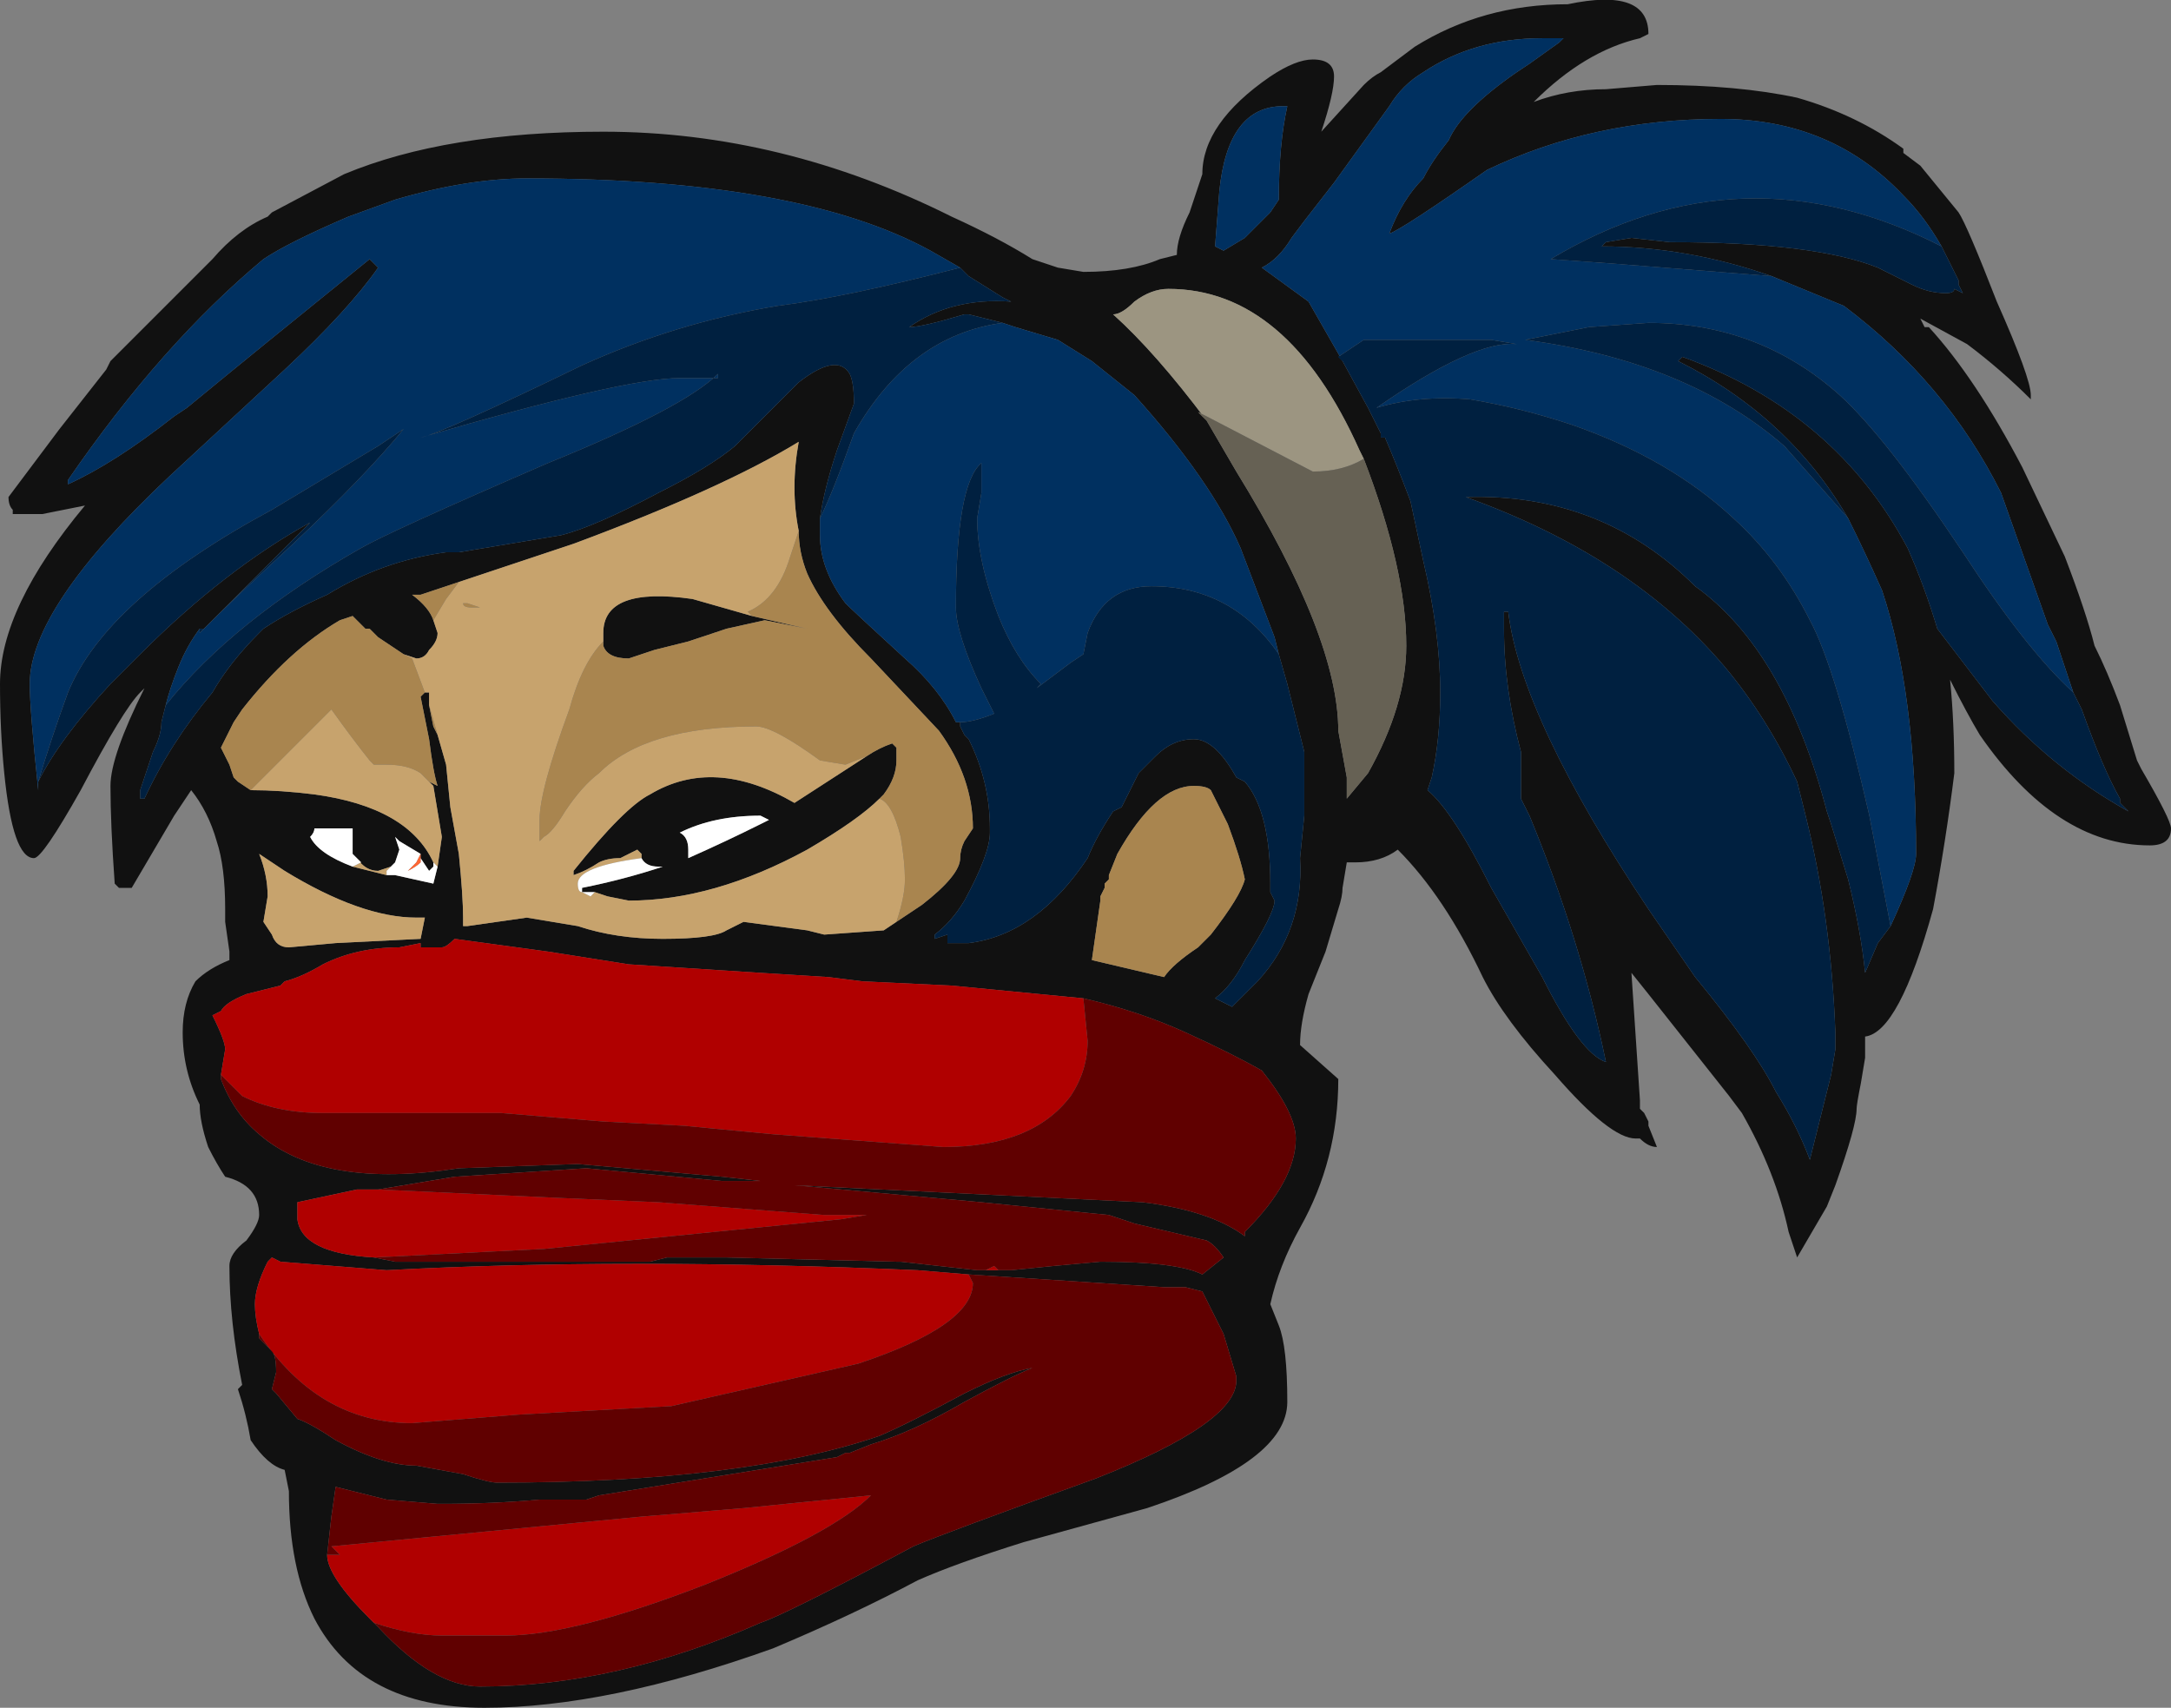 <?xml version="1.0" encoding="UTF-8" standalone="no"?>
<svg xmlns:ffdec="https://www.free-decompiler.com/flash" xmlns:xlink="http://www.w3.org/1999/xlink" ffdec:objectType="shape" height="20.1px" width="25.55px" xmlns="http://www.w3.org/2000/svg">
  <rect width="100%" height="100%" fill="#808080" stroke="none"/>
  <g transform="matrix(1.0, 0.0, 0.0, 1.0, -5.2, 22.75)">
    <path d="M20.3 -21.5 Q19.65 -21.5 19.55 -20.5 L19.5 -19.85 19.6 -19.8 19.85 -19.95 20.15 -20.25 20.25 -20.4 Q20.25 -21.05 20.35 -21.5 20.45 -21.5 20.3 -21.5 M20.65 -22.05 Q20.9 -22.05 20.9 -21.85 20.9 -21.65 20.75 -21.2 L20.75 -21.2 21.25 -21.75 Q21.35 -21.85 21.45 -21.9 21.65 -22.05 21.85 -22.2 22.65 -22.7 23.65 -22.7 24.6 -22.9 24.6 -22.35 L24.5 -22.3 Q23.85 -22.15 23.25 -21.55 23.65 -21.7 24.1 -21.7 L24.7 -21.75 Q25.65 -21.75 26.35 -21.6 27.05 -21.4 27.6 -21.0 L27.6 -20.95 27.8 -20.8 28.25 -20.25 Q28.35 -20.1 28.7 -19.2 29.1 -18.3 29.1 -18.1 L29.1 -18.05 Q28.75 -18.4 28.35 -18.7 L27.8 -19.0 27.85 -18.9 27.9 -18.9 Q28.45 -18.3 29.0 -17.25 L29.5 -16.2 Q29.75 -15.55 29.85 -15.15 30.0 -14.85 30.15 -14.45 L30.35 -13.8 30.4 -13.7 Q30.75 -13.1 30.75 -13.0 30.75 -12.8 30.5 -12.8 29.4 -12.8 28.5 -14.1 28.35 -14.35 28.15 -14.75 28.2 -14.25 28.2 -13.65 28.1 -12.85 27.95 -12.05 27.55 -10.6 27.15 -10.55 L27.15 -10.3 27.1 -10.0 Q27.05 -9.75 27.05 -9.7 27.05 -9.5 26.8 -8.8 L26.7 -8.55 26.35 -7.95 26.25 -8.25 Q26.1 -8.95 25.7 -9.65 L25.55 -9.85 24.6 -11.05 24.4 -11.3 24.5 -9.8 24.5 -9.7 24.55 -9.65 24.6 -9.55 24.6 -9.5 24.7 -9.25 Q24.6 -9.25 24.5 -9.35 L24.45 -9.35 Q24.15 -9.35 23.5 -10.1 22.9 -10.75 22.65 -11.25 22.2 -12.2 21.65 -12.75 21.45 -12.6 21.15 -12.6 L21.05 -12.6 21.0 -12.3 Q21.0 -12.2 20.95 -12.05 L20.8 -11.55 20.6 -11.05 Q20.5 -10.7 20.5 -10.45 L20.95 -10.05 Q20.95 -9.1 20.5 -8.3 20.25 -7.85 20.15 -7.4 L20.25 -7.15 Q20.35 -6.9 20.35 -6.25 20.35 -5.55 18.7 -5.0 L17.25 -4.6 Q16.45 -4.35 16.0 -4.15 15.25 -3.75 14.3 -3.35 12.35 -2.65 10.9 -2.65 9.45 -2.65 8.9 -3.7 8.6 -4.3 8.6 -5.2 L8.55 -5.45 Q8.35 -5.5 8.15 -5.8 8.1 -6.1 8.0 -6.4 L8.05 -6.45 Q7.9 -7.2 7.9 -7.85 7.9 -8.0 8.1 -8.15 8.25 -8.35 8.25 -8.45 8.25 -8.8 7.85 -8.9 7.75 -9.05 7.65 -9.25 7.55 -9.55 7.55 -9.75 7.35 -10.15 7.35 -10.6 7.35 -10.95 7.5 -11.2 7.65 -11.35 7.9 -11.45 L7.9 -11.55 7.85 -11.9 7.85 -12.05 Q7.85 -12.55 7.75 -12.85 7.65 -13.2 7.45 -13.45 L7.25 -13.15 6.75 -12.3 6.6 -12.3 6.55 -12.35 Q6.5 -13.05 6.5 -13.5 6.5 -13.85 6.9 -14.65 L6.85 -14.6 Q6.65 -14.4 6.15 -13.45 5.7 -12.65 5.6 -12.65 5.35 -12.65 5.25 -13.65 5.2 -14.15 5.2 -14.7 5.2 -15.6 6.2 -16.8 L5.7 -16.7 5.35 -16.7 5.35 -16.75 Q5.3 -16.8 5.3 -16.9 L5.9 -17.7 6.45 -18.4 6.5 -18.5 7.7 -19.7 Q8.0 -20.05 8.35 -20.2 L8.4 -20.25 9.25 -20.7 Q10.45 -21.2 12.3 -21.2 14.4 -21.2 16.4 -20.2 16.95 -19.95 17.35 -19.7 L17.65 -19.6 17.95 -19.55 Q18.5 -19.55 18.85 -19.7 L19.05 -19.75 Q19.05 -19.95 19.2 -20.25 L19.35 -20.7 Q19.35 -21.3 20.15 -21.85 20.45 -22.05 20.65 -22.05 M28.05 -19.85 Q27.85 -20.2 27.6 -20.45 26.75 -21.35 25.45 -21.35 23.95 -21.35 22.7 -20.75 21.7 -20.05 21.55 -20.0 21.7 -20.4 21.95 -20.65 22.05 -20.85 22.25 -21.1 22.4 -21.45 23.05 -21.9 L23.2 -22.0 23.55 -22.25 23.6 -22.3 23.35 -22.3 Q22.55 -22.3 21.95 -21.9 21.7 -21.75 21.55 -21.5 L20.9 -20.6 20.55 -20.15 20.4 -19.95 Q20.25 -19.7 20.05 -19.6 L20.6 -19.2 21.0 -18.5 21.3 -17.95 21.45 -17.65 21.45 -17.6 21.5 -17.6 Q21.65 -17.25 21.8 -16.85 L21.95 -16.15 Q22.15 -15.3 22.15 -14.6 22.15 -14.05 22.05 -13.6 L22.0 -13.45 Q22.3 -13.2 22.75 -12.3 L23.35 -11.25 Q23.8 -10.35 24.1 -10.25 23.8 -11.7 23.2 -13.15 L23.1 -13.35 23.1 -13.9 Q22.9 -14.65 22.9 -15.35 L22.9 -15.55 22.95 -15.55 Q23.1 -14.3 24.6 -12.05 L25.15 -11.25 Q25.85 -10.4 26.1 -9.9 26.35 -9.5 26.5 -9.1 L26.75 -10.1 26.8 -10.4 26.8 -10.6 Q26.75 -11.95 26.45 -13.15 L26.35 -13.55 Q26.0 -14.3 25.5 -14.9 24.4 -16.2 22.45 -16.9 24.05 -16.95 25.15 -15.85 26.2 -15.1 26.7 -13.2 L26.75 -13.05 26.95 -12.4 Q27.1 -11.8 27.15 -11.3 L27.3 -11.65 27.45 -11.85 Q27.75 -12.5 27.75 -12.7 27.75 -14.6 27.35 -15.8 27.15 -16.25 26.95 -16.65 26.25 -17.85 24.95 -18.5 L25.0 -18.55 Q26.8 -17.9 27.65 -16.3 27.85 -15.85 28.0 -15.35 L28.65 -14.5 Q29.35 -13.7 30.25 -13.2 L30.15 -13.3 30.15 -13.35 Q29.95 -13.7 29.7 -14.4 L29.6 -14.6 29.4 -15.2 29.3 -15.4 28.75 -16.95 Q28.1 -18.25 26.9 -19.15 L26.05 -19.5 Q25.05 -19.85 24.05 -19.85 L24.1 -19.9 24.4 -19.95 24.85 -19.9 Q26.55 -19.9 27.3 -19.6 L27.7 -19.4 Q27.9 -19.3 28.1 -19.3 28.2 -19.3 28.2 -19.35 L28.3 -19.3 28.25 -19.4 28.25 -19.45 28.05 -19.85 M16.5 -19.6 L16.15 -19.8 Q14.6 -20.65 11.4 -20.65 10.7 -20.65 9.85 -20.4 L9.3 -20.2 Q8.6 -19.9 8.3 -19.7 7.1 -18.7 6.0 -17.1 L6.0 -17.05 Q6.55 -17.3 7.25 -17.85 L7.4 -17.95 Q8.25 -18.65 9.55 -19.7 L9.65 -19.6 Q9.3 -19.1 8.55 -18.4 L7.2 -17.15 Q5.55 -15.6 5.55 -14.7 5.55 -14.4 5.65 -13.45 L5.65 -13.55 Q5.9 -14.05 6.5 -14.7 L6.85 -15.05 Q7.85 -16.05 8.85 -16.6 L7.6 -15.35 7.55 -15.35 Q7.4 -15.15 7.3 -14.9 7.2 -14.65 7.15 -14.45 L7.1 -14.25 Q7.1 -14.1 7.0 -13.9 L6.85 -13.45 6.85 -13.35 6.9 -13.35 Q7.2 -14.0 7.7 -14.6 7.9 -14.95 8.25 -15.3 L8.3 -15.35 Q8.6 -15.55 9.05 -15.75 9.7 -16.15 10.45 -16.25 L10.6 -16.25 11.8 -16.45 Q12.2 -16.55 12.95 -16.95 13.55 -17.25 13.85 -17.5 L14.6 -18.25 Q15.05 -18.6 15.2 -18.35 15.25 -18.25 15.25 -18.0 L15.05 -17.45 Q14.9 -17.0 14.85 -16.65 L14.85 -16.45 Q14.85 -16.05 15.15 -15.65 15.25 -15.55 15.85 -15.0 16.25 -14.65 16.45 -14.25 L16.5 -14.25 16.5 -14.2 16.55 -14.1 16.6 -14.05 Q16.85 -13.55 16.85 -13.0 L16.85 -12.95 Q16.85 -12.7 16.55 -12.15 16.4 -11.9 16.2 -11.75 L16.2 -11.7 16.35 -11.75 16.35 -11.65 16.6 -11.65 Q17.4 -11.75 18.0 -12.65 18.1 -12.9 18.3 -13.2 L18.4 -13.25 18.6 -13.65 18.8 -13.85 Q19.0 -14.05 19.25 -14.05 19.5 -14.05 19.75 -13.6 L19.85 -13.55 Q20.15 -13.2 20.15 -12.35 L20.15 -12.25 20.2 -12.15 Q20.2 -12.0 19.85 -11.45 19.7 -11.15 19.5 -11.0 L19.7 -10.9 20.0 -11.2 Q20.55 -11.8 20.5 -12.65 L20.55 -13.15 20.55 -13.9 20.35 -14.7 20.25 -15.05 20.2 -15.25 19.8 -16.3 Q19.45 -17.1 18.55 -18.1 L18.05 -18.5 17.65 -18.75 17.15 -18.9 17.0 -18.95 16.6 -19.05 16.55 -19.05 Q16.05 -18.9 15.9 -18.9 16.4 -19.25 17.1 -19.2 L17.0 -19.25 16.6 -19.5 16.5 -19.6 M12.3 -15.2 L12.3 -15.3 Q12.3 -15.85 13.35 -15.7 L14.05 -15.5 14.7 -15.35 14.2 -15.45 13.75 -15.35 Q13.45 -15.25 13.3 -15.2 L12.9 -15.1 12.6 -15.0 Q12.35 -15.0 12.3 -15.15 L12.3 -15.2 M14.6 -16.5 Q14.5 -17.0 14.6 -17.55 13.7 -17.0 11.95 -16.35 L10.6 -15.9 10.15 -15.75 10.05 -15.75 Q10.25 -15.6 10.3 -15.45 L10.35 -15.3 Q10.35 -15.2 10.25 -15.1 10.2 -15.0 10.1 -15.0 L9.95 -15.05 9.65 -15.25 9.55 -15.35 9.5 -15.35 9.35 -15.5 9.2 -15.45 Q8.6 -15.1 8.05 -14.4 L7.95 -14.25 7.8 -13.95 7.9 -13.75 7.95 -13.6 8.0 -13.55 8.15 -13.45 Q8.5 -13.45 8.9 -13.4 10.0 -13.25 10.3 -12.6 L10.3 -12.55 10.25 -12.5 10.15 -12.65 10.15 -12.7 9.9 -12.85 9.85 -12.9 9.9 -12.75 9.85 -12.6 9.8 -12.55 9.65 -12.5 Q9.5 -12.5 9.4 -12.65 L9.35 -12.7 Q9.35 -12.8 9.35 -12.85 9.35 -12.95 9.35 -13.0 L8.9 -13.0 Q8.9 -12.95 8.85 -12.9 8.95 -12.7 9.35 -12.55 L9.75 -12.45 9.85 -12.45 10.3 -12.35 10.35 -12.55 10.4 -12.9 10.3 -13.5 10.25 -13.55 10.35 -13.5 Q10.3 -13.65 10.25 -14.05 L10.15 -14.55 10.2 -14.6 10.25 -14.6 10.25 -14.45 10.3 -14.2 10.35 -14.1 10.45 -13.75 10.5 -13.25 10.6 -12.7 Q10.65 -12.2 10.65 -11.95 L10.65 -11.85 10.7 -11.85 11.4 -11.95 12.0 -11.85 Q12.45 -11.7 13.0 -11.7 13.6 -11.7 13.75 -11.8 L13.95 -11.9 14.7 -11.8 14.9 -11.75 15.6 -11.8 15.75 -11.9 16.05 -12.1 Q16.5 -12.45 16.5 -12.65 16.5 -12.75 16.55 -12.85 L16.65 -13.0 Q16.65 -13.6 16.25 -14.15 L15.45 -15.0 Q14.9 -15.55 14.7 -16.0 14.6 -16.25 14.6 -16.5 M15.55 -13.35 Q15.3 -13.1 14.7 -12.75 13.6 -12.15 12.6 -12.15 L12.35 -12.2 12.2 -12.25 12.05 -12.25 12.05 -12.3 Q12.55 -12.4 13.0 -12.55 L12.95 -12.55 Q12.8 -12.55 12.75 -12.65 L12.75 -12.7 12.7 -12.75 12.5 -12.65 Q12.35 -12.65 12.25 -12.6 12.1 -12.5 11.95 -12.45 L11.95 -12.5 Q12.55 -13.25 12.85 -13.4 13.6 -13.85 14.55 -13.3 L15.4 -13.85 Q15.55 -13.95 15.7 -14.0 L15.75 -13.95 15.75 -13.8 Q15.75 -13.6 15.6 -13.4 L15.55 -13.35 M21.25 -17.35 L21.2 -17.45 Q20.35 -19.35 18.95 -19.35 18.75 -19.35 18.55 -19.2 18.4 -19.05 18.3 -19.05 18.8 -18.6 19.4 -17.8 L19.75 -17.2 Q20.95 -15.25 20.95 -14.15 L21.05 -13.6 21.05 -13.35 21.3 -13.65 Q21.75 -14.45 21.75 -15.15 21.75 -16.05 21.25 -17.35 M17.95 -11.0 L16.4 -11.15 15.35 -11.2 14.95 -11.25 14.15 -11.3 12.6 -11.4 11.65 -11.55 10.55 -11.7 Q10.45 -11.6 10.4 -11.6 L10.15 -11.6 10.15 -11.65 9.9 -11.6 Q9.4 -11.6 9.0 -11.4 8.75 -11.25 8.55 -11.2 L8.5 -11.15 8.1 -11.05 Q7.85 -10.95 7.8 -10.85 L7.7 -10.8 Q7.85 -10.5 7.85 -10.4 L7.8 -10.1 7.8 -10.05 Q7.95 -9.65 8.25 -9.4 9.0 -8.75 10.6 -9.0 L12.0 -9.05 13.7 -8.9 14.15 -8.85 13.7 -8.85 12.1 -9.0 10.55 -8.9 9.65 -8.75 9.4 -8.75 8.7 -8.6 8.7 -8.4 Q8.75 -8.0 9.6 -7.95 L9.85 -7.9 Q10.5 -7.9 12.8 -7.9 L12.85 -7.9 13.05 -7.95 13.75 -7.95 15.75 -7.9 15.8 -7.9 16.7 -7.8 16.95 -7.8 17.1 -7.8 17.6 -7.85 18.15 -7.9 Q19.05 -7.9 19.35 -7.75 L19.6 -7.95 Q19.5 -8.1 19.4 -8.15 L18.55 -8.35 18.25 -8.45 16.75 -8.6 14.55 -8.8 18.65 -8.6 Q19.45 -8.5 19.85 -8.2 L19.85 -8.25 Q20.45 -8.85 20.45 -9.35 20.45 -9.65 20.05 -10.15 19.7 -10.35 19.15 -10.6 18.6 -10.85 17.95 -11.0 M10.2 -11.95 L10.1 -11.95 Q9.45 -11.95 8.55 -12.5 L8.25 -12.7 Q8.35 -12.45 8.35 -12.2 L8.3 -11.9 8.4 -11.75 Q8.45 -11.6 8.6 -11.6 L9.15 -11.65 10.15 -11.7 10.2 -11.95 M16.6 -7.75 L16.0 -7.8 Q12.55 -7.95 9.75 -7.8 L8.5 -7.9 8.4 -7.95 8.35 -7.9 Q8.2 -7.6 8.2 -7.4 8.2 -7.25 8.25 -7.05 L8.25 -7.0 8.4 -6.85 Q8.45 -6.8 8.45 -6.6 L8.4 -6.4 8.45 -6.35 8.7 -6.05 Q8.85 -6.0 9.15 -5.8 9.7 -5.5 10.1 -5.5 L10.65 -5.4 Q10.95 -5.3 11.05 -5.3 13.95 -5.3 15.55 -5.85 15.9 -6.0 16.55 -6.35 17.05 -6.6 17.35 -6.65 17.1 -6.55 16.55 -6.25 15.95 -5.9 15.45 -5.75 L15.2 -5.65 15.15 -5.65 15.05 -5.6 12.25 -5.15 12.1 -5.1 11.55 -5.1 Q11.0 -5.05 10.4 -5.05 L10.35 -5.05 9.75 -5.1 9.15 -5.25 9.1 -4.9 9.05 -4.45 Q9.05 -4.2 9.55 -3.7 L9.65 -3.6 Q10.3 -2.9 10.85 -2.9 12.45 -2.9 14.15 -3.65 14.45 -3.75 15.95 -4.55 16.3 -4.7 18.1 -5.35 19.75 -6.0 19.75 -6.5 L19.75 -6.55 19.6 -7.05 19.35 -7.55 19.15 -7.6 18.9 -7.6 16.6 -7.75 M19.25 -13.5 Q18.8 -13.5 18.35 -12.7 L18.25 -12.45 18.25 -12.4 18.2 -12.35 18.2 -12.3 18.15 -12.2 18.15 -12.15 18.05 -11.45 18.9 -11.25 Q19.0 -11.4 19.3 -11.6 L19.45 -11.75 Q19.8 -12.2 19.85 -12.4 19.8 -12.65 19.65 -13.05 L19.45 -13.45 Q19.4 -13.5 19.25 -13.5 M13.3 -12.65 Q13.75 -12.85 14.15 -13.05 L14.25 -13.1 14.15 -13.15 Q13.6 -13.15 13.2 -12.95 13.3 -12.9 13.3 -12.75 L13.3 -12.65 M28.6 -17.9 L28.6 -17.9" fill="#111111" fill-rule="evenodd" stroke="none"/>
    <path d="M12.3 -15.2 Q12.05 -14.95 11.9 -14.4 11.55 -13.45 11.55 -13.1 L11.55 -12.85 11.6 -12.9 Q11.7 -12.95 11.85 -13.2 12.05 -13.5 12.25 -13.65 12.8 -14.2 14.1 -14.2 14.3 -14.2 14.85 -13.8 L15.15 -13.75 15.4 -13.85 14.55 -13.3 Q13.6 -13.85 12.85 -13.4 12.55 -13.25 11.95 -12.5 L11.95 -12.45 Q12.1 -12.5 12.25 -12.6 12.35 -12.65 12.5 -12.65 L12.7 -12.75 12.75 -12.7 12.75 -12.65 Q12.0 -12.55 12.0 -12.35 12.0 -12.25 12.05 -12.25 L12.15 -12.2 12.2 -12.25 12.35 -12.2 12.6 -12.15 Q13.6 -12.15 14.7 -12.75 15.3 -13.1 15.55 -13.35 15.7 -13.3 15.8 -12.9 15.85 -12.6 15.85 -12.4 15.85 -12.2 15.75 -11.9 L15.6 -11.8 14.9 -11.75 14.7 -11.8 13.95 -11.9 13.75 -11.8 Q13.6 -11.7 13.0 -11.7 12.45 -11.7 12.0 -11.85 L11.4 -11.95 10.7 -11.85 10.65 -11.85 10.65 -11.95 Q10.65 -12.2 10.6 -12.7 L10.5 -13.25 10.45 -13.75 10.35 -14.1 10.25 -14.45 10.25 -14.6 10.2 -14.6 10.05 -15.0 9.95 -15.05 10.1 -15.0 Q10.2 -15.0 10.25 -15.1 10.35 -15.2 10.35 -15.3 L10.3 -15.45 10.45 -15.7 10.6 -15.9 11.95 -16.35 Q13.7 -17.0 14.6 -17.55 14.5 -17.0 14.6 -16.5 L14.5 -16.2 Q14.35 -15.7 14.0 -15.55 L14.05 -15.5 13.35 -15.7 Q12.3 -15.85 12.3 -15.3 L12.3 -15.2 M8.15 -13.45 L9.1 -14.4 Q9.35 -14.05 9.55 -13.8 L9.6 -13.75 9.75 -13.75 Q10.0 -13.75 10.15 -13.65 L10.25 -13.55 10.3 -13.5 10.4 -12.9 10.35 -12.55 10.3 -12.6 Q10.0 -13.25 8.9 -13.4 8.5 -13.45 8.15 -13.45 M10.65 -15.65 Q10.65 -15.6 10.75 -15.6 L10.85 -15.6 10.7 -15.65 10.65 -15.65 M9.35 -12.55 L9.45 -12.6 9.4 -12.65 Q9.5 -12.5 9.65 -12.5 L9.8 -12.55 9.75 -12.5 9.75 -12.45 9.85 -12.45 9.75 -12.45 9.35 -12.55 M10.2 -11.95 L10.15 -11.7 9.15 -11.65 8.6 -11.6 Q8.45 -11.6 8.4 -11.75 L8.3 -11.9 8.35 -12.2 Q8.35 -12.45 8.25 -12.7 L8.55 -12.5 Q9.45 -11.95 10.1 -11.95 L10.2 -11.95" fill="#c7a36d" fill-rule="evenodd" stroke="none"/>
    <path d="M15.4 -13.85 L15.15 -13.75 14.85 -13.8 Q14.3 -14.2 14.1 -14.2 12.8 -14.2 12.25 -13.65 12.05 -13.5 11.85 -13.2 11.7 -12.95 11.6 -12.9 L11.55 -12.85 11.55 -13.1 Q11.55 -13.45 11.9 -14.4 12.05 -14.95 12.3 -15.2 L12.3 -15.15 Q12.35 -15.0 12.6 -15.0 L12.9 -15.1 13.3 -15.2 Q13.45 -15.25 13.75 -15.35 L14.2 -15.45 14.7 -15.35 14.05 -15.5 14.0 -15.55 Q14.35 -15.7 14.5 -16.2 L14.6 -16.5 Q14.6 -16.25 14.7 -16.0 14.9 -15.55 15.45 -15.0 L16.25 -14.15 Q16.65 -13.6 16.65 -13.0 L16.55 -12.85 Q16.5 -12.75 16.5 -12.65 16.5 -12.45 16.05 -12.1 L15.75 -11.9 Q15.85 -12.2 15.85 -12.4 15.85 -12.6 15.8 -12.9 15.7 -13.3 15.55 -13.35 L15.6 -13.4 Q15.75 -13.6 15.75 -13.8 L15.75 -13.95 15.7 -14.0 Q15.55 -13.95 15.4 -13.85 M10.6 -15.9 L10.45 -15.7 10.3 -15.45 Q10.25 -15.6 10.05 -15.75 L10.15 -15.75 10.6 -15.9 M9.95 -15.05 L10.05 -15.0 10.2 -14.6 10.15 -14.55 10.25 -14.05 Q10.3 -13.65 10.35 -13.5 L10.25 -13.55 10.15 -13.65 Q10.0 -13.75 9.75 -13.75 L9.6 -13.75 9.55 -13.8 Q9.35 -14.05 9.1 -14.4 L8.15 -13.45 8.0 -13.55 7.95 -13.6 7.9 -13.75 7.8 -13.95 7.95 -14.25 8.05 -14.4 Q8.6 -15.1 9.2 -15.45 L9.35 -15.5 9.5 -15.35 9.55 -15.35 9.65 -15.25 9.95 -15.05 M10.25 -14.45 L10.35 -14.1 10.3 -14.2 10.25 -14.45 M10.65 -15.65 L10.7 -15.65 10.85 -15.6 10.75 -15.6 Q10.65 -15.6 10.65 -15.65 M19.25 -13.5 Q19.4 -13.5 19.45 -13.45 L19.65 -13.05 Q19.8 -12.65 19.85 -12.4 19.8 -12.2 19.45 -11.75 L19.3 -11.6 Q19.0 -11.4 18.9 -11.25 L18.05 -11.45 18.15 -12.15 18.15 -12.2 18.2 -12.3 18.2 -12.35 18.25 -12.4 18.25 -12.45 18.35 -12.7 Q18.8 -13.5 19.25 -13.5" fill="#a9854f" fill-rule="evenodd" stroke="none"/>
    <path d="M7.8 -10.1 L7.85 -10.4 Q7.85 -10.5 7.7 -10.8 L7.8 -10.85 Q7.85 -10.95 8.1 -11.05 L8.5 -11.15 8.55 -11.2 Q8.75 -11.25 9.0 -11.4 9.4 -11.6 9.9 -11.6 L10.15 -11.65 10.15 -11.6 10.4 -11.6 Q10.45 -11.6 10.55 -11.7 L11.65 -11.55 12.6 -11.4 14.15 -11.3 14.95 -11.25 15.35 -11.2 16.4 -11.15 17.95 -11.0 18.0 -10.5 Q18.0 -10.15 17.8 -9.85 17.35 -9.25 16.3 -9.25 L14.3 -9.4 13.25 -9.5 12.3 -9.55 11.1 -9.65 9.0 -9.65 Q8.45 -9.65 8.05 -9.85 8.0 -9.9 7.8 -10.1 M16.95 -7.8 L16.7 -7.8 16.8 -7.8 16.9 -7.85 16.95 -7.8 M9.6 -7.95 Q8.75 -8.0 8.7 -8.4 L8.7 -8.6 9.4 -8.75 9.65 -8.75 11.8 -8.65 12.95 -8.6 14.9 -8.45 15.4 -8.45 15.1 -8.4 11.6 -8.05 9.6 -7.95 M8.25 -7.05 Q8.2 -7.25 8.2 -7.4 8.2 -7.6 8.35 -7.9 L8.4 -7.95 8.5 -7.9 9.75 -7.8 Q12.55 -7.95 16.0 -7.8 L16.6 -7.75 16.65 -7.65 Q16.65 -7.15 15.3 -6.7 L13.1 -6.2 11.3 -6.1 10.05 -6.0 Q8.95 -6.0 8.25 -7.05 M9.55 -3.7 Q9.05 -4.2 9.05 -4.45 L9.2 -4.45 9.1 -4.55 12.75 -4.9 13.95 -5.0 15.45 -5.15 Q15.0 -4.7 13.5 -4.1 11.95 -3.5 11.15 -3.5 L10.4 -3.5 Q10.05 -3.5 9.6 -3.65 L9.55 -3.7" fill="#b00000" fill-rule="evenodd" stroke="none"/>
    <path d="M7.8 -10.1 Q8.0 -9.9 8.05 -9.85 8.45 -9.65 9.0 -9.65 L11.1 -9.65 12.3 -9.55 13.25 -9.5 14.3 -9.4 16.3 -9.25 Q17.35 -9.25 17.8 -9.85 18.0 -10.15 18.0 -10.5 L17.95 -11.0 Q18.6 -10.85 19.15 -10.6 19.7 -10.35 20.05 -10.15 20.45 -9.65 20.45 -9.35 20.45 -8.85 19.85 -8.25 L19.85 -8.2 Q19.45 -8.5 18.65 -8.6 L14.55 -8.8 16.75 -8.6 18.25 -8.45 18.55 -8.35 19.4 -8.15 Q19.5 -8.1 19.6 -7.95 L19.35 -7.75 Q19.05 -7.9 18.15 -7.9 L17.6 -7.85 17.1 -7.8 16.95 -7.8 16.9 -7.85 16.8 -7.8 16.7 -7.8 15.8 -7.9 15.75 -7.9 13.75 -7.95 13.05 -7.95 12.85 -7.9 12.8 -7.9 Q10.5 -7.9 9.85 -7.9 L9.6 -7.95 11.6 -8.05 15.1 -8.4 15.4 -8.45 14.9 -8.45 12.95 -8.6 11.8 -8.65 9.65 -8.75 10.55 -8.9 12.1 -9.0 13.7 -8.85 14.15 -8.85 13.7 -8.9 12.0 -9.05 10.6 -9.0 Q9.0 -8.75 8.25 -9.4 7.95 -9.65 7.8 -10.05 L7.8 -10.1 M8.25 -7.05 Q8.95 -6.0 10.05 -6.0 L11.3 -6.1 13.1 -6.2 15.3 -6.7 Q16.65 -7.15 16.65 -7.65 L16.6 -7.75 18.9 -7.6 19.15 -7.6 19.35 -7.55 19.6 -7.05 19.75 -6.55 19.75 -6.5 Q19.75 -6.0 18.1 -5.35 16.3 -4.7 15.95 -4.55 14.45 -3.75 14.15 -3.65 12.45 -2.9 10.85 -2.9 10.3 -2.9 9.65 -3.6 L9.55 -3.7 9.6 -3.65 Q10.05 -3.5 10.4 -3.5 L11.15 -3.5 Q11.95 -3.5 13.5 -4.1 15.0 -4.7 15.45 -5.15 L13.95 -5.0 12.75 -4.9 9.1 -4.55 9.2 -4.45 9.05 -4.45 9.1 -4.9 9.15 -5.25 9.75 -5.1 10.35 -5.05 10.4 -5.05 Q11.0 -5.05 11.55 -5.1 L12.1 -5.1 12.25 -5.15 15.05 -5.6 15.15 -5.65 15.2 -5.65 15.45 -5.75 Q15.95 -5.9 16.55 -6.25 17.1 -6.55 17.35 -6.65 17.05 -6.6 16.55 -6.35 15.9 -6.0 15.55 -5.85 13.95 -5.3 11.05 -5.3 10.95 -5.3 10.65 -5.4 L10.1 -5.5 Q9.7 -5.5 9.15 -5.8 8.85 -6.0 8.7 -6.05 L8.45 -6.35 8.4 -6.4 8.45 -6.6 Q8.45 -6.8 8.4 -6.85 L8.25 -7.0 8.25 -7.05" fill="#600000" fill-rule="evenodd" stroke="none"/>
    <path d="M12.2 -12.25 L12.15 -12.2 12.05 -12.25 Q12.0 -12.25 12.0 -12.35 12.0 -12.55 12.75 -12.65 12.8 -12.55 12.95 -12.55 L13.0 -12.55 Q12.55 -12.4 12.05 -12.3 L12.05 -12.25 12.2 -12.25 M10.15 -12.7 L10.1 -12.6 10.0 -12.5 Q10.1 -12.55 10.15 -12.6 L10.15 -12.65 10.25 -12.5 10.3 -12.55 10.3 -12.6 10.35 -12.55 10.3 -12.35 9.85 -12.45 9.75 -12.45 9.75 -12.5 9.8 -12.55 9.85 -12.6 9.9 -12.75 9.85 -12.9 9.9 -12.85 10.15 -12.7 M9.35 -12.55 Q8.95 -12.7 8.85 -12.9 8.9 -12.95 8.9 -13.0 L9.35 -13.0 Q9.35 -12.95 9.35 -12.85 9.35 -12.8 9.35 -12.7 L9.4 -12.65 9.45 -12.6 9.35 -12.55 M13.3 -12.65 L13.3 -12.75 Q13.3 -12.9 13.2 -12.95 13.6 -13.15 14.15 -13.15 L14.25 -13.1 14.15 -13.05 Q13.75 -12.85 13.3 -12.65" fill="#ffffff" fill-rule="evenodd" stroke="none"/>
    <path d="M20.3 -21.5 Q20.45 -21.5 20.35 -21.5 20.25 -21.05 20.25 -20.4 L20.15 -20.25 19.85 -19.95 19.6 -19.8 19.5 -19.85 19.55 -20.5 Q19.65 -21.5 20.3 -21.5 M21.0 -18.5 L20.6 -19.2 20.05 -19.6 Q20.25 -19.7 20.4 -19.95 L20.55 -20.15 20.9 -20.6 21.55 -21.5 Q21.7 -21.75 21.95 -21.9 22.55 -22.3 23.35 -22.3 L23.6 -22.3 23.55 -22.25 23.2 -22.0 23.05 -21.9 Q22.4 -21.45 22.25 -21.1 22.05 -20.85 21.95 -20.65 21.7 -20.4 21.55 -20.0 21.7 -20.05 22.7 -20.75 23.95 -21.35 25.45 -21.35 26.75 -21.35 27.6 -20.45 27.85 -20.2 28.05 -19.85 25.7 -21.05 23.45 -19.7 L24.15 -19.65 26.05 -19.5 26.9 -19.15 Q28.1 -18.25 28.75 -16.95 L29.3 -15.4 29.4 -15.2 29.6 -14.6 Q29.05 -15.1 28.3 -16.25 27.4 -17.6 26.85 -18.1 25.9 -18.95 24.6 -18.95 L23.9 -18.9 23.15 -18.75 Q25.05 -18.5 26.2 -17.5 L26.95 -16.65 Q27.15 -16.25 27.35 -15.8 27.75 -14.6 27.75 -12.7 27.75 -12.5 27.45 -11.85 L27.2 -13.15 Q26.8 -14.9 26.5 -15.45 26.15 -16.15 25.6 -16.65 24.85 -17.35 23.7 -17.75 23.1 -17.95 22.5 -18.05 21.9 -18.1 21.4 -17.95 22.55 -18.75 23.05 -18.7 L22.75 -18.75 21.25 -18.75 20.95 -18.55 21.0 -18.5 M5.65 -13.55 L5.65 -13.45 Q5.55 -14.4 5.55 -14.7 5.55 -15.6 7.2 -17.15 L8.55 -18.4 Q9.3 -19.1 9.65 -19.6 L9.55 -19.7 Q8.25 -18.65 7.4 -17.95 L7.25 -17.85 Q6.55 -17.3 6.0 -17.05 L6.0 -17.1 Q7.1 -18.7 8.3 -19.7 8.6 -19.9 9.3 -20.2 L9.85 -20.4 Q10.7 -20.65 11.4 -20.65 14.6 -20.65 16.15 -19.8 L16.5 -19.6 Q15.15 -19.25 14.35 -19.15 13.15 -18.95 12.05 -18.45 10.4 -17.65 10.15 -17.6 12.55 -18.3 13.2 -18.3 L13.65 -18.3 13.65 -18.35 Q13.25 -17.95 11.65 -17.3 9.8 -16.5 9.45 -16.3 7.95 -15.45 7.15 -14.45 7.2 -14.65 7.3 -14.9 7.4 -15.15 7.55 -15.35 L7.55 -15.3 Q8.0 -15.75 8.65 -16.35 9.5 -17.15 9.95 -17.7 L9.65 -17.5 8.4 -16.75 Q6.45 -15.7 6.0 -14.6 5.8 -14.05 5.65 -13.55 M17.0 -18.95 L17.15 -18.9 17.65 -18.75 18.05 -18.5 18.55 -18.1 Q19.45 -17.1 19.8 -16.3 L20.2 -15.25 20.25 -15.05 Q19.7 -15.85 18.75 -15.85 18.2 -15.85 18.0 -15.3 L17.95 -15.05 17.8 -14.95 17.4 -14.65 17.45 -14.7 Q17.15 -15.0 16.95 -15.5 16.7 -16.15 16.7 -16.65 L16.75 -16.95 16.75 -17.3 Q16.45 -17.05 16.45 -15.6 16.45 -15.3 16.75 -14.65 L16.9 -14.35 Q16.65 -14.25 16.5 -14.25 L16.45 -14.25 Q16.25 -14.65 15.85 -15.0 15.25 -15.55 15.15 -15.65 14.85 -16.05 14.85 -16.45 L14.85 -16.65 Q15.0 -16.95 15.25 -17.65 15.9 -18.8 17.0 -18.95" fill="#003060" fill-rule="evenodd" stroke="none"/>
    <path d="M21.0 -18.5 L20.95 -18.55 21.25 -18.75 22.75 -18.75 23.05 -18.7 Q22.55 -18.75 21.4 -17.95 21.9 -18.1 22.5 -18.05 23.1 -17.95 23.7 -17.75 24.85 -17.35 25.6 -16.65 26.15 -16.15 26.5 -15.45 26.8 -14.9 27.2 -13.15 L27.45 -11.85 27.3 -11.65 27.15 -11.3 Q27.1 -11.8 26.95 -12.4 L26.75 -13.05 26.7 -13.2 Q26.2 -15.1 25.15 -15.85 24.05 -16.95 22.45 -16.9 24.4 -16.2 25.5 -14.9 26.0 -14.3 26.35 -13.55 L26.45 -13.15 Q26.75 -11.95 26.8 -10.6 L26.8 -10.4 26.75 -10.1 26.5 -9.1 Q26.35 -9.5 26.1 -9.9 25.85 -10.4 25.15 -11.25 L24.6 -12.05 Q23.1 -14.3 22.95 -15.55 L22.9 -15.55 22.9 -15.35 Q22.9 -14.65 23.1 -13.9 L23.1 -13.35 23.2 -13.15 Q23.8 -11.7 24.1 -10.25 23.8 -10.35 23.35 -11.25 L22.75 -12.3 Q22.3 -13.2 22.0 -13.45 L22.05 -13.6 Q22.15 -14.05 22.15 -14.6 22.15 -15.3 21.95 -16.15 L21.8 -16.85 Q21.65 -17.25 21.5 -17.6 L21.45 -17.6 21.45 -17.65 21.3 -17.95 21.0 -18.5 M26.95 -16.65 L26.2 -17.5 Q25.05 -18.5 23.15 -18.75 L23.9 -18.9 24.6 -18.95 Q25.9 -18.95 26.85 -18.1 27.4 -17.6 28.3 -16.25 29.05 -15.1 29.6 -14.6 L29.7 -14.4 Q29.95 -13.7 30.15 -13.35 L30.15 -13.3 30.25 -13.2 Q29.35 -13.7 28.65 -14.5 L28.0 -15.35 Q27.85 -15.85 27.65 -16.3 26.8 -17.9 25.0 -18.55 L24.95 -18.5 Q26.25 -17.85 26.95 -16.65 M26.05 -19.5 L24.15 -19.65 23.45 -19.7 Q25.7 -21.05 28.05 -19.85 L28.25 -19.45 28.25 -19.4 28.3 -19.3 28.2 -19.35 Q28.2 -19.3 28.1 -19.3 27.9 -19.3 27.7 -19.4 L27.3 -19.6 Q26.55 -19.9 24.85 -19.9 L24.4 -19.95 24.1 -19.9 24.05 -19.85 Q25.05 -19.85 26.05 -19.5 M16.5 -19.6 L16.6 -19.5 17.0 -19.25 17.1 -19.2 Q16.4 -19.25 15.9 -18.9 16.05 -18.9 16.55 -19.05 L16.6 -19.05 17.0 -18.95 Q15.9 -18.8 15.25 -17.65 15.0 -16.95 14.85 -16.65 14.9 -17.0 15.05 -17.45 L15.25 -18.0 Q15.25 -18.25 15.2 -18.35 15.05 -18.6 14.6 -18.25 L13.85 -17.5 Q13.55 -17.25 12.95 -16.95 12.2 -16.55 11.8 -16.45 L10.6 -16.25 10.45 -16.25 Q9.7 -16.15 9.05 -15.75 8.6 -15.55 8.3 -15.35 L8.25 -15.3 Q7.9 -14.95 7.7 -14.6 7.2 -14.0 6.9 -13.35 L6.85 -13.35 6.85 -13.45 7.0 -13.9 Q7.1 -14.1 7.1 -14.25 L7.15 -14.45 Q7.95 -15.45 9.45 -16.3 9.8 -16.5 11.65 -17.3 13.25 -17.95 13.65 -18.35 L13.65 -18.3 13.2 -18.3 Q12.55 -18.3 10.15 -17.6 10.4 -17.65 12.05 -18.45 13.15 -18.95 14.35 -19.15 15.15 -19.25 16.5 -19.6 M20.25 -15.05 L20.35 -14.7 20.55 -13.9 20.55 -13.15 20.5 -12.65 Q20.55 -11.8 20.0 -11.2 L19.7 -10.9 19.5 -11.0 Q19.7 -11.15 19.85 -11.45 20.2 -12.0 20.2 -12.15 L20.15 -12.25 20.15 -12.35 Q20.15 -13.2 19.85 -13.55 L19.75 -13.6 Q19.5 -14.05 19.25 -14.05 19.0 -14.05 18.8 -13.85 L18.6 -13.65 18.4 -13.25 18.3 -13.2 Q18.1 -12.9 18.0 -12.65 17.4 -11.75 16.6 -11.65 L16.35 -11.65 16.35 -11.75 16.2 -11.7 16.2 -11.75 Q16.4 -11.9 16.55 -12.15 16.85 -12.7 16.85 -12.95 L16.85 -13.0 Q16.85 -13.55 16.6 -14.05 L16.55 -14.1 16.5 -14.2 16.5 -14.25 16.45 -14.25 16.5 -14.25 Q16.65 -14.25 16.9 -14.35 L16.75 -14.65 Q16.45 -15.3 16.45 -15.6 16.45 -17.05 16.75 -17.3 L16.75 -16.95 16.7 -16.65 Q16.7 -16.15 16.95 -15.5 17.15 -15.0 17.45 -14.7 L17.4 -14.65 17.8 -14.95 17.95 -15.05 18.0 -15.3 Q18.2 -15.85 18.75 -15.85 19.7 -15.85 20.25 -15.05 M7.55 -15.35 L7.6 -15.35 8.85 -16.6 Q7.85 -16.05 6.85 -15.05 L6.5 -14.7 Q5.9 -14.05 5.65 -13.55 5.8 -14.05 6.0 -14.6 6.45 -15.7 8.4 -16.75 L9.65 -17.5 9.95 -17.7 Q9.5 -17.15 8.65 -16.35 8.0 -15.75 7.55 -15.3 L7.55 -15.35" fill="#002040" fill-rule="evenodd" stroke="none"/>
    <path d="M10.15 -12.7 L10.15 -12.65 10.15 -12.6 Q10.1 -12.55 10.0 -12.5 L10.1 -12.6 10.15 -12.7" fill="#ff6633" fill-rule="evenodd" stroke="none"/>
    <path d="M19.4 -17.8 Q18.8 -18.6 18.3 -19.05 18.4 -19.05 18.55 -19.2 18.75 -19.35 18.95 -19.35 20.35 -19.35 21.2 -17.45 L21.25 -17.35 Q21.0 -17.2 20.65 -17.2 L19.4 -17.85 19.3 -17.9 19.4 -17.8" fill="#9c9581" fill-rule="evenodd" stroke="none"/>
    <path d="M19.4 -17.8 L19.3 -17.9 19.4 -17.85 20.65 -17.2 Q21.0 -17.2 21.25 -17.35 21.75 -16.05 21.75 -15.15 21.75 -14.45 21.3 -13.65 L21.05 -13.35 21.05 -13.6 20.95 -14.15 Q20.95 -15.25 19.75 -17.2 L19.4 -17.8" fill="#666154" fill-rule="evenodd" stroke="none"/>
  </g>
</svg>
